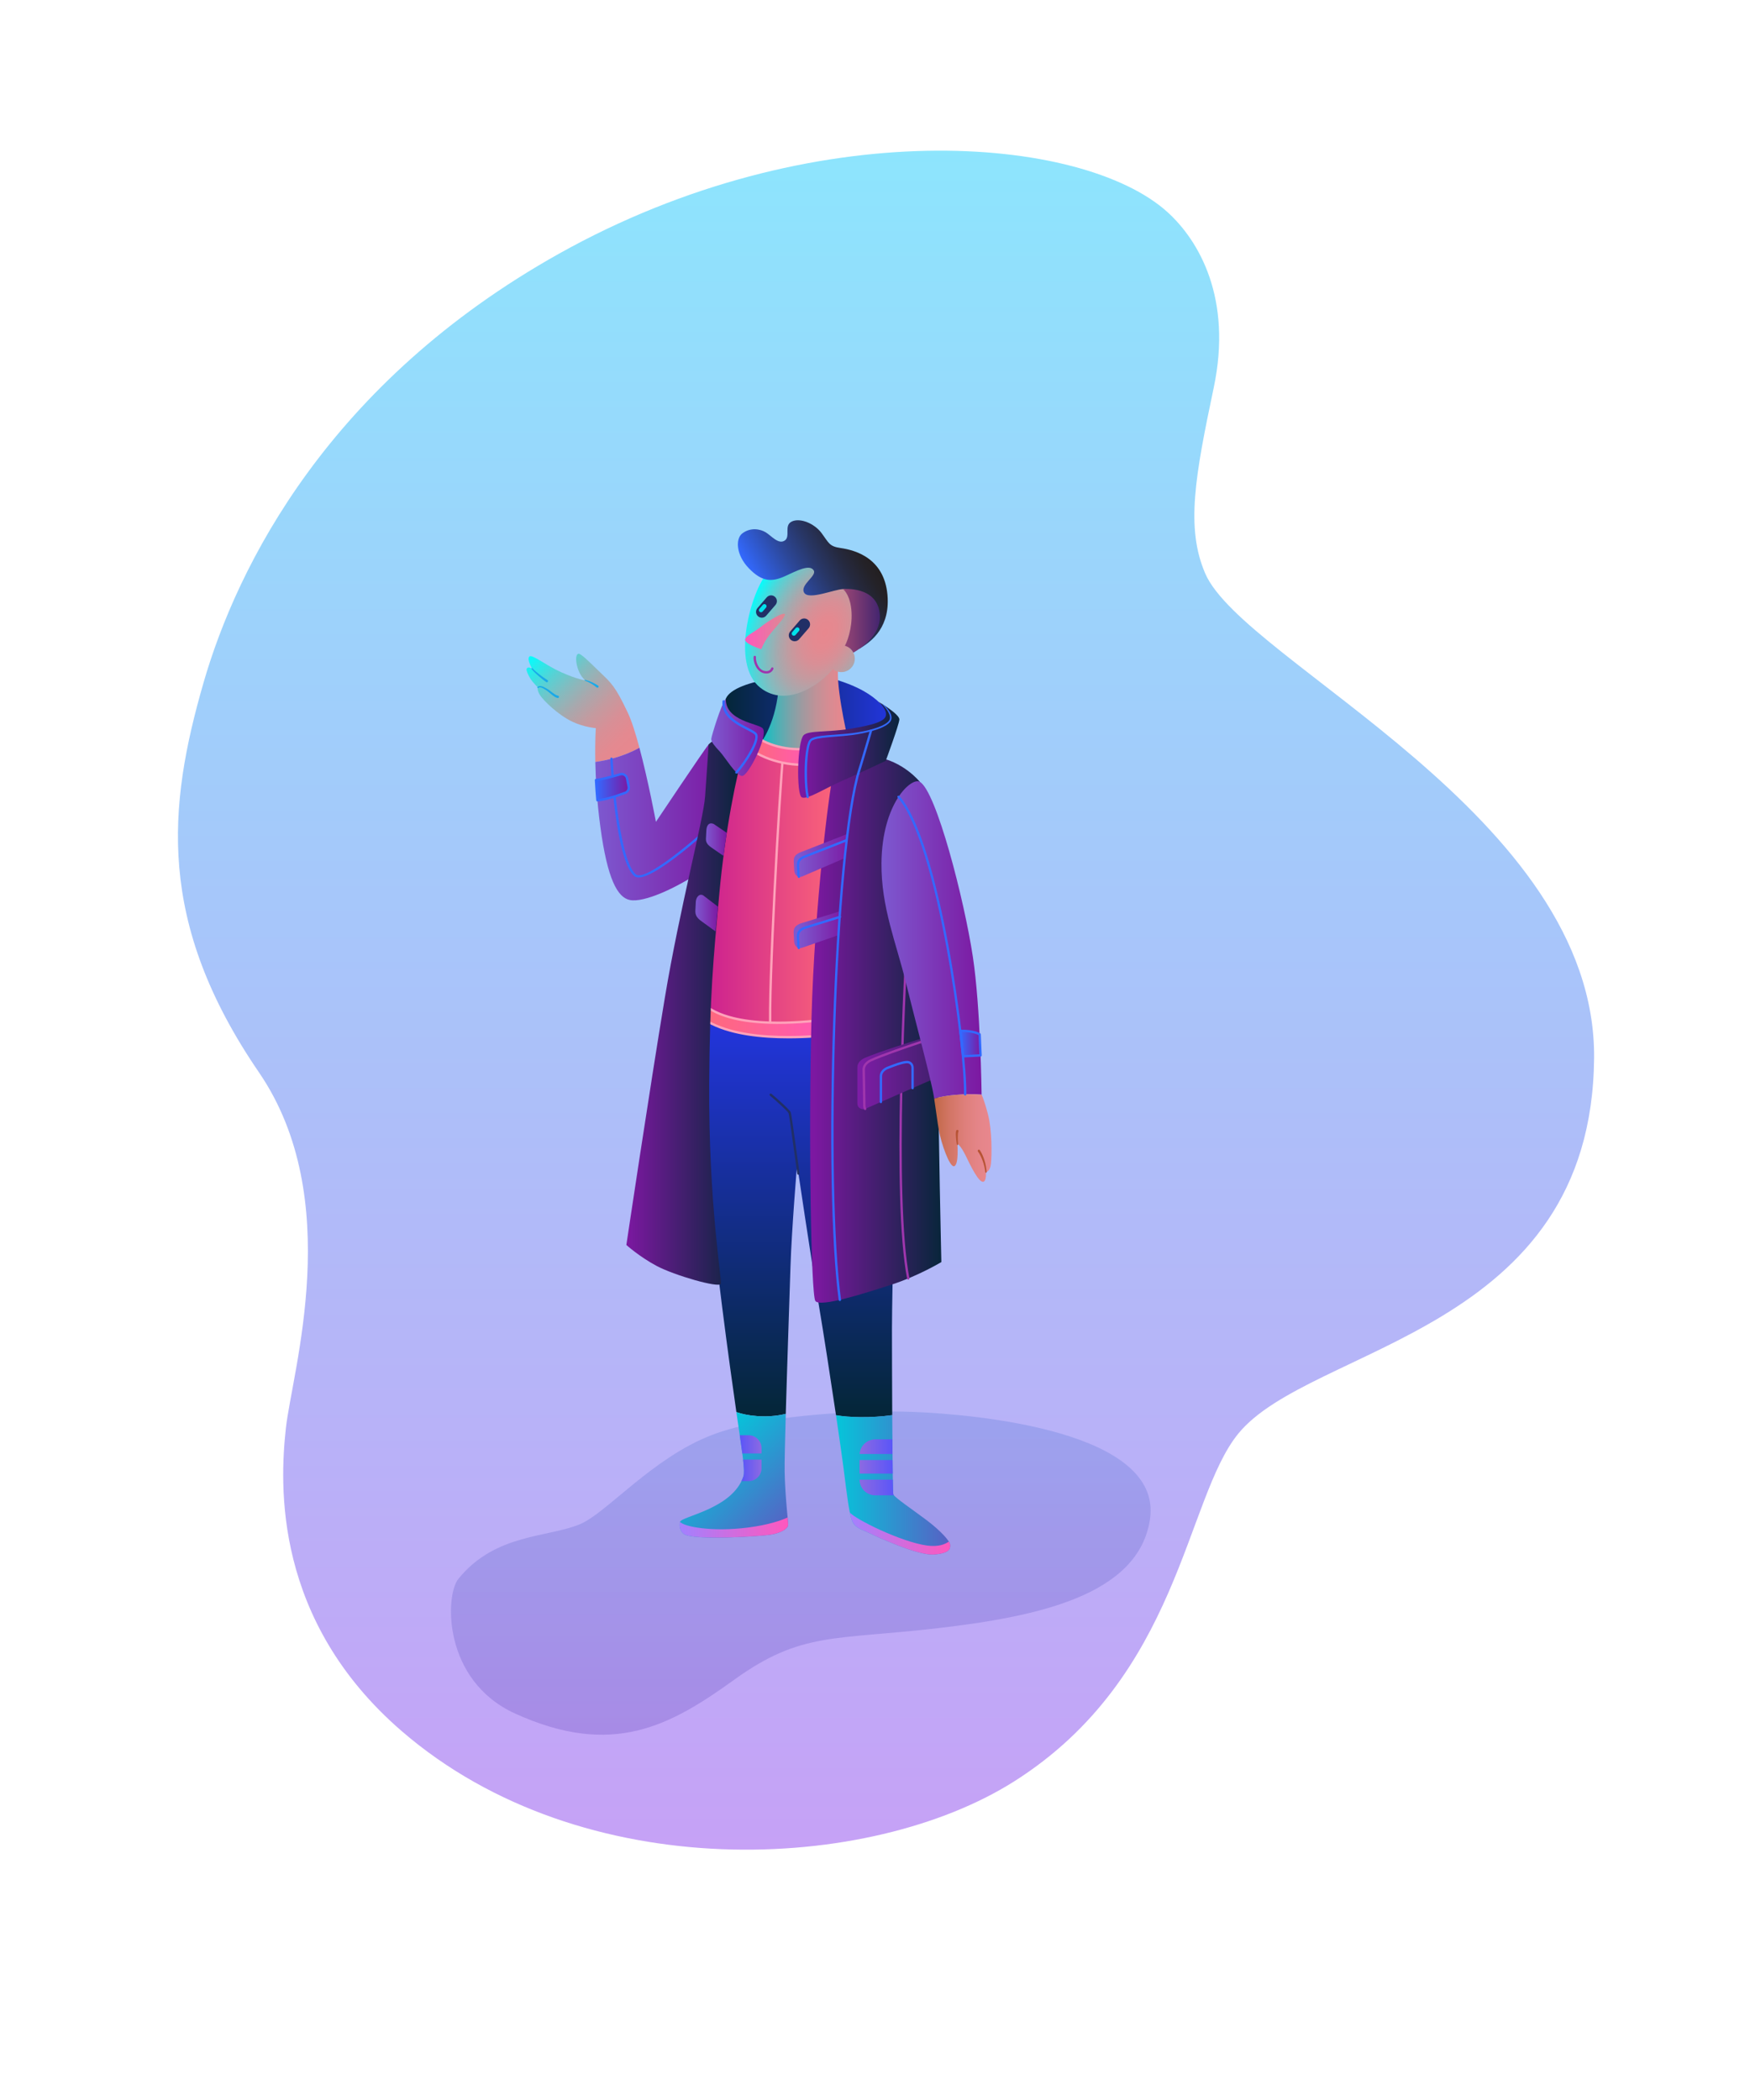 <svg width="750" height="900" xmlns="http://www.w3.org/2000/svg" xml:space="preserve" enable-background="new 0 0 750 900" version="1.1">
 <defs>
  <linearGradient y2="0" x2="0.5" y1="1" x1="0.5" id="SVGID_1_">
   <stop stop-color="#C7A0F6" offset="0"/>
   <stop stop-color="#8CE6FD" offset="1"/>
  </linearGradient>
  <linearGradient y2="0" x2="0.5" y1="1" x1="0.5" id="SVGID_4_">
   <stop stop-color="#6B49C0" offset="0"/>
   <stop stop-color="#5E7ED9" offset="1"/>
  </linearGradient>
  <linearGradient gradientTransform="matrix(1,0,0,1,-229.561,37.553)" y2="285.268" x2="501.237" y1="242.141" x1="458.11" gradientUnits="userSpaceOnUse" id="svg_359">
   <stop stop-color="#00FFFF" offset="0"/>
   <stop stop-color="#25ECED" offset="0.082"/>
   <stop stop-color="#58D1D4" offset="0.211"/>
   <stop stop-color="#84BBBF" offset="0.342"/>
   <stop stop-color="#A8A8AD" offset="0.473"/>
   <stop stop-color="#C49A9F" offset="0.604"/>
   <stop stop-color="#D88F96" offset="0.735"/>
   <stop stop-color="#E48990" offset="0.867"/>
   <stop stop-color="#E8878E" offset="1"/>
  </linearGradient>
  <linearGradient gradientTransform="matrix(1,0,0,1,-229.561,37.553)" y2="314.909" x2="540.307" y1="314.909" x1="484.693" gradientUnits="userSpaceOnUse" id="svg_358">
   <stop stop-color="#7D59D0" offset="0"/>
   <stop stop-color="#7C18A1" offset="1"/>
  </linearGradient>
  <linearGradient gradientTransform="matrix(1,0,0,1,-229.561,37.553)" y2="299.8" x2="499.04" y1="299.8" x1="484.985" gradientUnits="userSpaceOnUse" id="svg_357">
   <stop stop-color="#3369FF" offset="0"/>
   <stop stop-color="#7C18A1" offset="1"/>
  </linearGradient>
  <linearGradient gradientTransform="matrix(1,0,0,1,-229.561,37.553)" y2="269.569" x2="612.462" y1="269.569" x1="540.076" gradientUnits="userSpaceOnUse" id="svg_355">
   <stop stop-color="#042637" offset="0"/>
   <stop stop-color="#2335E0" offset="1"/>
  </linearGradient>
  <linearGradient gradientTransform="matrix(1,0,0,1,-229.561,37.553)" y2="267.307" x2="593.667" y1="267.307" x1="555" gradientUnits="userSpaceOnUse" id="svg_354">
   <stop stop-color="#00C4C8" offset="0"/>
   <stop stop-color="#07C2C6" offset="0.017"/>
   <stop stop-color="#42B3B8" offset="0.171"/>
   <stop stop-color="#75A5AB" offset="0.323"/>
   <stop stop-color="#9E9AA0" offset="0.472"/>
   <stop stop-color="#BE9298" offset="0.617"/>
   <stop stop-color="#D58C93" offset="0.756"/>
   <stop stop-color="#E3888F" offset="0.886"/>
   <stop stop-color="#E8878E" offset="1"/>
  </linearGradient>
  <radialGradient gradientUnits="userSpaceOnUse" gradientTransform="matrix(0.377,-0.926,0.592,0.241,-4.44,754.625)" r="53.768" cy="233.364" cx="582.812" id="svg_353">
   <stop stop-color="#E8878E" offset="0"/>
   <stop stop-color="#E48990" offset="0.133"/>
   <stop stop-color="#D88F96" offset="0.265"/>
   <stop stop-color="#C49A9F" offset="0.396"/>
   <stop stop-color="#A8A8AD" offset="0.527"/>
   <stop stop-color="#84BBBF" offset="0.658"/>
   <stop stop-color="#58D1D4" offset="0.789"/>
   <stop stop-color="#25ECED" offset="0.918"/>
   <stop stop-color="#00FFFF" offset="1"/>
  </radialGradient>
  <linearGradient gradientTransform="matrix(1,0,0,1,-229.561,37.553)" y2="198.882" x2="601.945" y1="223.231" x1="559.771" gradientUnits="userSpaceOnUse" id="svg_352">
   <stop stop-color="#3369FF" offset="0"/>
   <stop stop-color="#305DDB" offset="0.119"/>
   <stop stop-color="#2C4799" offset="0.356"/>
   <stop stop-color="#283665" offset="0.571"/>
   <stop stop-color="#25293F" offset="0.757"/>
   <stop stop-color="#242228" offset="0.906"/>
   <stop stop-color="#231F20" offset="1"/>
  </linearGradient>
  <linearGradient gradientTransform="matrix(1,0,0,1,-229.561,37.553)" y2="233.058" x2="566.018" y1="233.058" x1="548.917" gradientUnits="userSpaceOnUse" id="svg_351">
   <stop stop-color="#FF57BD" offset="0"/>
   <stop stop-color="#DD8A91" offset="1"/>
  </linearGradient>
  <linearGradient gradientTransform="matrix(1,0,0,1,-229.561,37.553)" y2="228.503" x2="606.677" y1="228.503" x1="590.834" gradientUnits="userSpaceOnUse" id="svg_350">
   <stop stop-color="#994574" offset="0"/>
   <stop stop-color="#43256F" offset="1"/>
  </linearGradient>
  <linearGradient gradientTransform="matrix(1,0,0,1,-229.561,37.553)" y2="397.266" x2="572.332" y1="569.793" x1="572.332" gradientUnits="userSpaceOnUse" id="svg_348">
   <stop stop-color="#042637" offset="0"/>
   <stop stop-color="#2335E0" offset="1"/>
  </linearGradient>
  <linearGradient gradientTransform="matrix(1,0,0,1,-229.561,37.553)" y2="341.424" x2="591.977" y1="341.424" x1="528.561" gradientUnits="userSpaceOnUse" id="svg_347">
   <stop stop-color="#C91C91" offset="0"/>
   <stop stop-color="#FE6A77" offset="1"/>
  </linearGradient>
  <linearGradient gradientTransform="matrix(1,0,0,1,-229.561,37.553)" y2="399.669" x2="591.746" y1="399.669" x1="527.195" gradientUnits="userSpaceOnUse" id="svg_346">
   <stop stop-color="#FE6A77" offset="0"/>
   <stop stop-color="#FF57BD" offset="1"/>
  </linearGradient>
  <linearGradient gradientTransform="matrix(1,0,0,1,-229.561,37.553)" y2="284.496" x2="580.44" y1="284.496" x1="550.316" gradientUnits="userSpaceOnUse" id="svg_345">
   <stop stop-color="#FE6A77" offset="0"/>
   <stop stop-color="#FF57BD" offset="1"/>
  </linearGradient>
  <linearGradient gradientTransform="matrix(1,0,0,1,-229.561,37.553)" y2="616.826" x2="567.147" y1="581.227" x1="531.549" gradientUnits="userSpaceOnUse" id="svg_343">
   <stop stop-color="#05C5DA" offset="0"/>
   <stop stop-color="#5860C4" offset="1"/>
  </linearGradient>
  <linearGradient gradientTransform="matrix(1,0,0,1,-229.561,37.553)" y2="598.81" x2="636.763" y1="598.81" x1="587.85" gradientUnits="userSpaceOnUse" id="svg_342">
   <stop stop-color="#05C5DA" offset="0"/>
   <stop stop-color="#5860C4" offset="1"/>
  </linearGradient>
  <linearGradient gradientTransform="matrix(1,0,0,1,-229.561,37.553)" y2="619.666" x2="636.763" y1="619.666" x1="593.768" gradientUnits="userSpaceOnUse" id="svg_341">
   <stop stop-color="#A281FF" offset="0"/>
   <stop stop-color="#FF57BD" offset="1"/>
  </linearGradient>
  <linearGradient gradientTransform="matrix(1,0,0,1,-229.561,37.553)" y2="617.121" x2="567.336" y1="617.121" x1="520.814" gradientUnits="userSpaceOnUse" id="svg_340">
   <stop stop-color="#A281FF" offset="0"/>
   <stop stop-color="#FF57BD" offset="1"/>
  </linearGradient>
  <linearGradient gradientTransform="matrix(1,0,0,1,-229.561,37.553)" y2="582.448" x2="612.062" y1="582.448" x1="597.962" gradientUnits="userSpaceOnUse" id="svg_339">
   <stop stop-color="#8C6AE2" offset="0"/>
   <stop stop-color="#5A55F8" offset="1"/>
  </linearGradient>
  <linearGradient gradientTransform="matrix(1,0,0,1,-229.561,37.553)" y2="591.084" x2="612.156" y1="591.084" x1="597.938" gradientUnits="userSpaceOnUse" id="svg_338">
   <stop stop-color="#8C6AE2" offset="0"/>
   <stop stop-color="#5A55F8" offset="1"/>
  </linearGradient>
  <linearGradient gradientTransform="matrix(1,0,0,1,-229.561,37.553)" y2="599.947" x2="612.684" y1="599.947" x1="597.938" gradientUnits="userSpaceOnUse" id="svg_337">
   <stop stop-color="#8C6AE2" offset="0"/>
   <stop stop-color="#5A55F8" offset="1"/>
  </linearGradient>
  <linearGradient gradientTransform="matrix(1,0,0,1,-229.561,37.553)" y2="581.465" x2="555.933" y1="581.465" x1="546.601" gradientUnits="userSpaceOnUse" id="svg_336">
   <stop stop-color="#5A55F8" offset="0"/>
   <stop stop-color="#8C6AE2" offset="1"/>
  </linearGradient>
  <linearGradient gradientTransform="matrix(1,0,0,1,-229.561,37.553)" y2="592.611" x2="555.933" y1="592.611" x1="547.318" gradientUnits="userSpaceOnUse" id="svg_335">
   <stop stop-color="#5A55F8" offset="0"/>
   <stop stop-color="#8C6AE2" offset="1"/>
  </linearGradient>
  <linearGradient gradientTransform="matrix(1,0,0,1,-229.561,37.553)" y2="395.844" x2="548.5" y1="395.844" x1="498" gradientUnits="userSpaceOnUse" id="svg_333">
   <stop stop-color="#7C18A1" offset="0"/>
   <stop stop-color="#042637" offset="1"/>
  </linearGradient>
  <linearGradient gradientTransform="matrix(1,0,0,1,-229.561,37.553)" y2="353.78" x2="537.308" y1="353.78" x1="527.569" gradientUnits="userSpaceOnUse" id="svg_332">
   <stop stop-color="#7D59D0" offset="0"/>
   <stop stop-color="#7C18A1" offset="1"/>
  </linearGradient>
  <linearGradient gradientTransform="matrix(1,0,0,1,-229.561,37.553)" y2="322.297" x2="541.043" y1="322.297" x1="532.101" gradientUnits="userSpaceOnUse" id="svg_331">
   <stop stop-color="#7D59D0" offset="0"/>
   <stop stop-color="#7C18A1" offset="1"/>
  </linearGradient>
  <linearGradient gradientTransform="matrix(1,0,0,1,-229.561,37.553)" y2="278.44" x2="556.901" y1="278.44" x1="534.369" gradientUnits="userSpaceOnUse" id="svg_330">
   <stop stop-color="#7D59D0" offset="0"/>
   <stop stop-color="#7C18A1" offset="1"/>
  </linearGradient>
  <linearGradient gradientTransform="matrix(1,0,0,1,-227.743,35.735)" y2="403.647" x2="633" y1="403.647" x1="576.759" gradientUnits="userSpaceOnUse" id="svg_328">
   <stop stop-color="#7C18A1" offset="0"/>
   <stop stop-color="#042637" offset="1"/>
  </linearGradient>
  <linearGradient gradientTransform="matrix(1,0,0,1,-227.743,35.735)" y2="329.048" x2="592.75" y1="329.048" x1="569.741" gradientUnits="userSpaceOnUse" id="svg_327">
   <stop stop-color="#7D59D0" offset="0"/>
   <stop stop-color="#7C18A1" offset="1"/>
  </linearGradient>
  <linearGradient gradientTransform="matrix(1,0,0,1,-227.743,35.735)" y2="360.89" x2="589.554" y1="360.89" x1="569.706" gradientUnits="userSpaceOnUse" id="svg_326">
   <stop stop-color="#7D59D0" offset="0"/>
   <stop stop-color="#7C18A1" offset="1"/>
  </linearGradient>
  <linearGradient gradientTransform="matrix(1,0,0,1,-227.743,35.735)" y2="421.69" x2="631.669" y1="421.69" x1="597" gradientUnits="userSpaceOnUse" id="svg_325">
   <stop stop-color="#7C1DA5" offset="0"/>
   <stop stop-color="#3C2068" offset="1"/>
  </linearGradient>
  <linearGradient gradientTransform="matrix(1,0,0,1,-227.743,35.735)" y2="283.753" x2="615.002" y1="283.753" x1="571.621" gradientUnits="userSpaceOnUse" id="svg_324">
   <stop stop-color="#7C18A1" offset="0"/>
   <stop stop-color="#042637" offset="1"/>
  </linearGradient>
  <linearGradient gradientTransform="matrix(1,0,0,1,-229.561,37.553)" y2="365.305" x2="650.249" y1="365.305" x1="607.331" gradientUnits="userSpaceOnUse" id="svg_322">
   <stop stop-color="#7D59D0" offset="0"/>
   <stop stop-color="#7C18A1" offset="1"/>
  </linearGradient>
  <linearGradient gradientTransform="matrix(1,0,0,1,-229.561,37.553)" y2="409.693" x2="649.804" y1="409.693" x1="641.136" gradientUnits="userSpaceOnUse" id="svg_321">
   <stop stop-color="#3369FF" offset="0"/>
   <stop stop-color="#7C18A1" offset="1"/>
  </linearGradient>
  <linearGradient gradientTransform="matrix(1,0,0,1,-229.561,37.553)" y2="450.172" x2="654.501" y1="450.172" x1="629.936" gradientUnits="userSpaceOnUse" id="svg_320">
   <stop stop-color="#C16846" offset="0"/>
   <stop stop-color="#D27565" offset="0.265"/>
   <stop stop-color="#DE7F7B" offset="0.531"/>
   <stop stop-color="#E58589" offset="0.781"/>
   <stop stop-color="#E8878E" offset="1"/>
  </linearGradient>
 </defs>
 <g>
  <title>Layer 1</title>
  <g id="background">
   <path id="svg_2" d="m500.182,90.757c13.856,12.458 28,37.333 20,75.333s-12.062,60.152 -3.667,79.667c16.417,38.167 167.548,103.669 166.667,207.667c-1,118 -121.5,123 -152.5,161c-22.835,27.992 -25,104 -96,149c-61.867,39.211 -184.902,45.516 -262.5,-21.5c-55,-47.5 -52.333,-105.5 -49.667,-129.833s25.61,-98.215 -11.535,-152.502c-44.132,-64.499 -39.007,-114.087 -23.78,-166.919c14.482,-50.246 53.853,-128.809 152.315,-183.913c109,-61 224.334,-50.666 260.667,-18z" fill="url(#SVGID_1_)"/>
   <path id="svg_16" d="m390.849,605.091c27.98,1.042 107.583,8.333 102,46c-4.88,32.926 -49.083,41.803 -90.667,46.667c-44.396,5.193 -58.75,1.416 -87.333,22c-27.468,19.781 -52.167,33.666 -94,14.666c-31.254,-14.195 -30.118,-50.706 -24.417,-57.75c15.917,-19.667 38.591,-17.584 52.417,-23.583c11.333,-4.917 30.736,-28.18 56,-38s69.425,-10.617 86,-10z" fill="url(#SVGID_4_)" opacity="0.3"/>
  </g>
  <g>
   <g id="svg_415">
    <g display="none" id="svg_414">
     <rect x="-229.561" y="37.553" height="750" width="900" fill="#FFFFFF" display="inline"/>
    </g>
    <g id="svg_356">
     <path d="m269.106,305.553c-5.5,-11.667 -7.166,-12.833 -12,-17.5s-8.352,-8.274 -9.334,-7.833c-1.302,0.583 -0.999,4 0.084,6.917s2.916,4.417 2.916,4.417s-3.249,-0.333 -10.166,-3.417s-12.583,-7.917 -13.75,-6.75s1.166,5.167 1.166,5.167s-1.863,-1.188 -2.333,0.167c-0.227,0.654 0.84,2.913 1.75,4.333c0.829,1.294 3.083,3.583 3.083,3.583s-0.499,1 0.834,3.167s7.583,8.5 14.083,11.563c4.871,2.295 9.917,2.688 9.917,2.688s-0.41,5.484 -0.224,14.506c4.549,-0.619 12.072,-2.242 18.904,-6.1c-1.602,-6 -3.309,-11.47 -4.93,-14.908z" fill="url(#svg_359)"/>
     <path d="m228.226,286.404c0.403,0.509 0.931,0.964 1.443,1.413c0.52,0.446 1.056,0.876 1.6,1.296c1.089,0.836 2.209,1.645 3.36,2.356c0.236,0.143 0.312,0.451 0.169,0.687c-0.144,0.236 -0.451,0.312 -0.688,0.168c-0.008,-0.005 -0.021,-0.013 -0.028,-0.019c-1.158,-0.814 -2.236,-1.696 -3.291,-2.611c-0.526,-0.458 -1.043,-0.927 -1.546,-1.413c-0.499,-0.493 -1.003,-0.976 -1.428,-1.579c-0.081,-0.115 -0.054,-0.272 0.061,-0.353c0.11,-0.077 0.262,-0.055 0.344,0.049l0.004,0.006z" fill="#1AA9E8"/>
     <path d="m230.374,294.428c0.136,-0.11 0.381,-0.28 0.615,-0.338c0.233,-0.069 0.48,-0.092 0.712,-0.068c0.469,0.04 0.884,0.201 1.273,0.376c0.773,0.373 1.476,0.769 2.191,1.245c0.692,0.48 1.331,1.004 1.982,1.475c0.64,0.461 1.335,0.923 1.962,1.026l0.023,0.003c0.273,0.045 0.458,0.302 0.413,0.575c-0.044,0.272 -0.302,0.458 -0.574,0.413c-0.012,-0.002 -0.024,-0.004 -0.036,-0.007c-0.997,-0.239 -1.658,-0.804 -2.321,-1.313c-0.653,-0.524 -1.26,-1.074 -1.893,-1.561c-0.626,-0.465 -1.338,-0.913 -2.024,-1.286c-0.692,-0.361 -1.446,-0.602 -2.027,-0.124c-0.108,0.089 -0.27,0.074 -0.359,-0.035s-0.074,-0.27 0.035,-0.36c0,0 0,0 0.001,0l0.027,-0.021z" fill="#1AA9E8"/>
     <path d="m250.827,291.378c1.942,0.458 3.801,1.354 5.483,2.432l0.01,0.006c0.233,0.149 0.301,0.459 0.151,0.692s-0.459,0.301 -0.692,0.151c-0.015,-0.009 -0.029,-0.02 -0.043,-0.031c-1.519,-1.218 -3.168,-2.246 -5.019,-2.902c-0.096,-0.034 -0.146,-0.139 -0.111,-0.234c0.031,-0.089 0.124,-0.138 0.214,-0.118l0.007,0.004z" fill="#1AA9E8"/>
     <path d="m309.859,323.779c-1.253,-4.226 -6.17,-4.726 -6.17,-4.726c-2.417,3 -22.583,33.167 -22.583,33.167s-3.234,-17.406 -7.069,-31.761c-6.832,3.857 -14.355,5.481 -18.904,6.1c0.151,7.262 0.688,16.814 2.141,27.661c3.041,22.708 7.414,30.442 12.666,31.5c6,1.208 19.834,-5 31.334,-12.833s9.838,-44.883 8.585,-49.108z" fill="url(#svg_358)"/>
     <g>
      <path d="m273.684,376.059c-0.789,0 -1.438,-0.201 -1.915,-0.637c-8.067,-7.357 -10.131,-48.468 -10.215,-50.214c-0.014,-0.276 0.199,-0.51 0.475,-0.523c0.306,-0.017 0.51,0.2 0.523,0.476c0.021,0.423 2.126,42.442 9.891,49.523c3.897,3.563 25.651,-14.689 39.316,-27.824c0.197,-0.191 0.516,-0.187 0.707,0.014c0.191,0.199 0.186,0.516 -0.014,0.707c-3.258,3.131 -29.907,28.478 -38.768,28.478z" fill="#3369FF"/>
     </g>
     <g>
      <path d="m269.434,337.127l-0.682,-3.477c-0.251,-1.279 -1.492,-2.114 -2.772,-1.863c0,0 -5.922,1.839 -10.556,2.521c0.143,2.707 0.337,5.592 0.605,8.655c4.343,-0.234 11.54,-3.063 11.54,-3.063c1.281,-0.25 2.116,-1.492 1.865,-2.773z" fill="url(#svg_357)"/>
      <path d="m256.03,343.463c-0.258,0 -0.476,-0.197 -0.498,-0.457c-0.249,-2.842 -0.453,-5.76 -0.606,-8.672c-0.014,-0.258 0.171,-0.483 0.426,-0.521c4.542,-0.668 10.422,-2.485 10.48,-2.503c0.238,-0.049 0.423,-0.067 0.605,-0.067c1.363,0 2.543,0.972 2.806,2.312l0.682,3.477c0.147,0.751 -0.007,1.514 -0.434,2.148s-1.074,1.065 -1.825,1.212c-0.21,0.091 -7.235,2.835 -11.608,3.071c-0.011,0 -0.019,0 -0.028,0zm-0.082,-8.73c0.141,2.583 0.321,5.167 0.537,7.695c4.249,-0.394 10.834,-2.966 10.902,-2.993c0.575,-0.121 0.996,-0.401 1.274,-0.814c0.277,-0.413 0.378,-0.91 0.282,-1.398l-0.682,-3.477c-0.195,-0.989 -1.165,-1.674 -2.187,-1.469c-0.005,0.006 -5.58,1.73 -10.126,2.456z" fill="#3369FF"/>
     </g>
    </g>
    <g id="svg_349">
     <path d="m377.132,301.36c-3.443,-3.432 -9.193,-7.307 -20.068,-10.432s-42.375,-0.125 -46,8.5s11.418,21.193 24.146,24.159s43.896,-1.034 47.604,-13.534c0.911,-3.072 -5.682,-8.693 -5.682,-8.693z" fill="url(#svg_355)"/>
     <path d="m359.439,285.386c-1.625,5.417 2.834,27.667 4.667,34c-5.292,4.042 -12.732,5.775 -22.167,5.167c-11.625,-0.75 -16.5,-5.333 -16.5,-5.333s6.625,-7.792 8.166,-23.333c1.365,-13.77 25.834,-10.501 25.834,-10.501z" fill="url(#svg_354)"/>
     <path d="m363.995,277.673c5.104,-6.932 10.798,-18.471 1.778,-31.037c-5.084,-7.083 -15.339,-10.156 -20.959,-9.583c-13.735,1.4 -16.124,8.75 -16.124,8.75c-6.334,6.917 -16,38.75 -2.751,49c11.399,8.819 25.791,-1.69 31.019,-8.051c0.991,0.812 2.258,1.299 3.639,1.299c3.175,0 5.748,-2.574 5.748,-5.749c-0.001,-1.902 -0.927,-3.582 -2.35,-4.629z" fill="url(#svg_353)"/>
     <path d="m361.273,252.47c-3.702,0.081 -14.73,4.869 -16.646,1.521c-1.896,-3.313 5.508,-7.127 4.125,-9.5c-1.688,-2.896 -7.45,0.208 -12.188,2.375c-5.875,2.688 -10.029,2.546 -15.75,-3.438c-5.438,-5.688 -5.667,-12.625 -2.625,-14.875c3.56,-2.632 7.583,-1.833 9.938,-0.438c2.381,1.412 5.527,5.445 8.25,3.5c2.479,-1.771 -0.531,-6.475 3,-8.125c3.521,-1.646 9.604,0.792 12.729,4.979s3.202,5.689 8.146,6.396c6.563,0.938 19.475,4.585 20.188,21.604c0.583,13.917 -8.552,19.319 -11.875,21.41s0.507,-12.406 -0.375,-18.16c-0.438,-2.853 -3.083,-7.333 -6.917,-7.249z" fill="url(#svg_352)"/>
     <path d="m336.273,263.053c-0.98,-0.49 -6.501,2.667 -10.167,5.583c-3.29,2.618 -7.174,4.05 -6.712,5.817s6.879,3.767 6.879,3.767s1.267,-3.508 4.417,-7.25c3.332,-3.959 6.583,-7.417 5.583,-7.917z" fill="url(#svg_351)"/>
     <g>
      <path d="m328.461,288.653c-0.308,0 -0.642,-0.034 -1.002,-0.111c-3.365,-0.718 -4.722,-5.033 -4.475,-7.049c0.033,-0.274 0.284,-0.474 0.557,-0.436c0.274,0.033 0.47,0.283 0.436,0.557c-0.184,1.505 0.85,5.344 3.691,5.951c2.27,0.481 2.814,-1.136 2.836,-1.205c0.084,-0.263 0.36,-0.413 0.629,-0.324c0.263,0.084 0.408,0.365 0.324,0.628c-0.242,0.757 -1.157,1.989 -2.996,1.989z" fill="#9F36AD"/>
     </g>
     <path d="m342.496,273.95c-0.914,1.06 -2.515,1.177 -3.573,0.262l0,0c-1.061,-0.916 -1.178,-2.516 -0.263,-3.575l4.063,-4.704c0.914,-1.06 2.515,-1.177 3.573,-0.262l0,0c1.061,0.916 1.178,2.516 0.263,3.575l-4.063,4.704z" fill="#212F66"/>
     <path d="m340.931,272.139c-0.336,0.39 -0.925,0.433 -1.314,0.097l0,0c-0.389,-0.336 -0.432,-0.924 -0.096,-1.314l1.493,-1.729c0.337,-0.389 0.924,-0.433 1.313,-0.096l0,0c0.39,0.336 0.433,0.925 0.096,1.314l-1.492,1.728z" fill="#00E2EC"/>
     <path d="m328.373,263.866c-0.895,1.038 -2.462,1.152 -3.498,0.257l0,0c-1.038,-0.896 -1.153,-2.463 -0.257,-3.5l3.978,-4.605c0.895,-1.038 2.462,-1.153 3.498,-0.257l0,0c1.038,0.896 1.153,2.463 0.257,3.5l-3.978,4.605z" fill="#212F66"/>
     <path d="m326.841,262.094c-0.329,0.381 -0.905,0.423 -1.287,0.095l0,0c-0.381,-0.33 -0.423,-0.905 -0.094,-1.287l1.462,-1.693c0.33,-0.381 0.904,-0.423 1.286,-0.094l0,0c0.382,0.33 0.424,0.906 0.094,1.287l-1.461,1.692z" fill="#00E2EC"/>
     <path d="m377.106,263.97c-0.542,-13.104 -15.833,-11.5 -15.833,-11.5s2.541,1.771 3.417,7.5c1.045,6.835 -0.929,13.61 -2.58,16.792c1.577,0.43 2.882,1.512 3.609,2.942c3.281,-1.87 11.728,-7.499 11.387,-15.734z" fill="url(#svg_350)"/>
    </g>
    <g id="svg_344">
     <path d="m382.384,606.476c-0.077,-14.402 -0.112,-29.57 -0.112,-37.09c0,-16.5 1.667,-70.334 0.167,-85.5s-5,-44.666 -5,-44.666s-28.473,3.464 -46.016,2.114c-18.817,-1.447 -28.076,-6.516 -28.076,-6.516c-0.236,4.256 -1.949,46.625 0.203,71.507c2.832,32.734 9.061,78.213 12.039,98.853c4.039,1.469 12.684,2.865 21.172,0.748c0.633,-22.287 1.682,-52.35 2.011,-62.873c0.5,-16 2.834,-44 2.834,-44s5.999,40.499 9.333,60.333c2.037,12.117 5.005,31.319 7.35,47.13c5.338,0.948 14.917,1.269 24.095,-0.04z" fill="url(#svg_348)"/>
     <path d="m299.396,431.694c3.613,3.647 16.318,13.994 62.318,7.744c-1.583,-16 -6.441,-49.552 -5.108,-62.385s5.81,-54.438 5.81,-54.438s-15.143,3.604 -26.81,1.104s-16.834,-7.166 -16.834,-7.166s-9.583,21.5 -15.583,63s-3.793,52.141 -3.793,52.141z" fill="url(#svg_347)"/>
     <g>
      <path d="m330.19,441.787c-0.263,0 -0.482,-0.203 -0.499,-0.469c-1.007,-15.894 3.969,-103.505 5.418,-117.65c0.028,-0.275 0.272,-0.475 0.548,-0.447c0.274,0.028 0.475,0.274 0.446,0.548c-1.447,14.13 -6.419,101.625 -5.414,117.486c0.018,0.275 -0.191,0.513 -0.468,0.53c-0.011,0.002 -0.021,0.002 -0.031,0.002z" fill="#FFA2BA"/>
     </g>
     <g>
      <path d="m342.187,503.465c-0.243,0 -0.456,-0.178 -0.493,-0.426c-0.456,-3.045 -1.079,-7.59 -1.681,-11.985c-0.857,-6.262 -1.829,-13.36 -2.043,-13.951c-0.307,-0.797 -5.667,-5.664 -7.972,-7.537c-0.214,-0.174 -0.247,-0.488 -0.072,-0.703c0.174,-0.215 0.488,-0.248 0.703,-0.072c1.129,0.917 7.795,6.674 8.277,7.962c0.235,0.628 0.95,5.792 2.098,14.167c0.601,4.392 1.223,8.933 1.678,11.972c0.041,0.273 -0.147,0.527 -0.42,0.568c-0.025,0.003 -0.05,0.005 -0.075,0.005z" fill="#212F66"/>
     </g>
     <path d="m301.158,429.939c3.373,3.291 8.185,5.193 13.113,6.415c4.967,1.21 10.177,1.735 15.404,1.914c10.48,0.321 21.074,-0.72 31.568,-2.298l0.941,6.936c-10.819,1.279 -21.77,2.023 -32.804,1.341c-5.51,-0.363 -11.05,-1.084 -16.503,-2.593c-2.723,-0.761 -5.423,-1.725 -8.024,-3.03c-2.586,-1.297 -5.127,-2.988 -7.22,-5.175l3.525,-3.51z" fill="url(#svg_346)"/>
     <path d="m325.136,316.325c0.019,0.027 0.431,0.352 0.82,0.589c0.406,0.255 0.857,0.507 1.324,0.745c0.935,0.478 1.936,0.903 2.956,1.28c2.047,0.751 4.19,1.3 6.357,1.655c4.339,0.711 8.786,0.62 13.07,-0.238l1.215,6.894c-5.133,0.804 -10.4,0.684 -15.461,-0.368c-2.531,-0.526 -5.013,-1.273 -7.415,-2.272c-1.202,-0.503 -2.384,-1.063 -3.552,-1.723c-0.584,-0.331 -1.164,-0.686 -1.754,-1.092c-0.595,-0.435 -1.172,-0.805 -1.942,-1.68l4.382,-3.79z" fill="url(#svg_345)"/>
     <g>
      <path d="m337.984,445.005c-2.943,0 -5.848,-0.088 -8.634,-0.26c-6.425,-0.424 -11.7,-1.253 -16.605,-2.61c-3.048,-0.852 -5.702,-1.854 -8.115,-3.064c-2.943,-1.477 -5.419,-3.252 -7.356,-5.276c-0.188,-0.196 -0.185,-0.508 0.009,-0.7l3.523,-3.51c0.193,-0.192 0.505,-0.195 0.702,-0.003c2.86,2.79 7.074,4.848 12.884,6.287c4.423,1.077 9.429,1.699 15.301,1.899c1.276,0.039 2.558,0.059 3.839,0.059c8.192,0 16.975,-0.747 27.639,-2.351c0.132,-0.021 0.268,0.015 0.374,0.094c0.107,0.081 0.178,0.2 0.195,0.333l0.941,6.936c0.019,0.133 -0.018,0.268 -0.1,0.374c-0.082,0.105 -0.204,0.174 -0.337,0.189c-9.249,1.093 -16.958,1.603 -24.26,1.603zm-39.646,-11.553c1.806,1.798 4.07,3.385 6.74,4.724c2.354,1.183 4.95,2.162 7.935,2.996c4.836,1.338 10.048,2.156 16.401,2.575c2.763,0.171 5.646,0.258 8.569,0.258c7.128,0 14.652,-0.489 23.638,-1.537l-0.806,-5.929c-10.488,1.56 -19.171,2.287 -27.285,2.287c-1.292,0 -2.582,-0.02 -3.871,-0.059c-5.943,-0.203 -11.016,-0.834 -15.507,-1.929c-5.754,-1.426 -10.009,-3.457 -12.986,-6.203l-2.828,2.817z" fill="#FFA2BA"/>
     </g>
     <g>
      <path d="m344.145,328.274c-2.977,0 -5.947,-0.304 -8.828,-0.902c-2.622,-0.545 -5.147,-1.319 -7.506,-2.301c-1.321,-0.553 -2.5,-1.125 -3.605,-1.749c-0.647,-0.367 -1.233,-0.732 -1.791,-1.116l-0.229,-0.166c-0.537,-0.387 -1.093,-0.787 -1.805,-1.596c-0.089,-0.1 -0.133,-0.231 -0.124,-0.365c0.009,-0.133 0.071,-0.257 0.172,-0.344l4.381,-3.789c0.108,-0.093 0.252,-0.134 0.391,-0.118c0.141,0.018 0.268,0.095 0.348,0.212c0,0 0.001,-0.001 0.001,-0.001c0.021,0 0.354,0.255 0.668,0.447c0.39,0.245 0.822,0.488 1.291,0.727c0.867,0.443 1.844,0.865 2.902,1.256c1.974,0.725 4.081,1.273 6.266,1.631c4.231,0.694 8.654,0.614 12.892,-0.234c0.13,-0.026 0.268,0.001 0.38,0.078c0.111,0.076 0.187,0.193 0.21,0.326l1.215,6.894c0.023,0.132 -0.008,0.269 -0.085,0.377c-0.078,0.109 -0.197,0.183 -0.33,0.204c-2.248,0.35 -4.539,0.529 -6.814,0.529zm-22.671,-8.12c0.478,0.486 0.877,0.774 1.295,1.075l0.224,0.162c0.522,0.359 1.084,0.709 1.705,1.061c1.07,0.604 2.215,1.159 3.499,1.696c2.299,0.957 4.764,1.712 7.323,2.244c4.802,0.998 9.869,1.147 14.778,0.44l-1.038,-5.888c-4.197,0.78 -8.563,0.83 -12.747,0.144c-2.246,-0.368 -4.416,-0.933 -6.448,-1.68c-1.097,-0.404 -2.11,-0.843 -3.012,-1.304c-0.494,-0.252 -0.953,-0.51 -1.362,-0.767c-0.085,-0.051 -0.32,-0.205 -0.54,-0.364l-3.677,3.181z" fill="#FFA2BA"/>
     </g>
    </g>
    <g id="svg_334">
     <path d="m315.589,605.178c0.218,1.509 0.419,2.896 0.6,4.125c2.16,14.715 3.149,21.197 2.417,23.417c-4.604,13.958 -26.442,17.084 -27.167,19.5c-0.625,2.083 0.434,4.359 1.625,5.208c4.125,2.938 33.373,0.943 37.209,0.292c4.666,-0.792 7.416,-2.667 7.5,-4.167c0.065,-1.165 -1.333,-12.667 -1.5,-23c-0.057,-3.537 0.159,-13.029 0.488,-24.627c-8.488,2.117 -17.133,0.721 -21.172,-0.748z" fill="url(#svg_343)"/>
     <path d="m364.939,651.053c1.166,3.667 3.417,4.001 7.417,5.917s21.251,9.832 28.001,9.249s6.916,-2.499 6.833,-4.166s-4.166,-6.083 -10,-10.5s-13.918,-9.833 -14.334,-11.083c-0.227,-0.681 -0.379,-16.791 -0.472,-33.994c-9.179,1.31 -18.758,0.988 -24.096,0.04c1.493,10.068 2.733,18.766 3.317,23.37c1.501,11.834 2.168,17.5 3.334,21.167z" fill="url(#svg_342)"/>
     <path d="m372.356,656.97c4,1.916 21.251,9.832 28.001,9.249s6.916,-2.499 6.833,-4.166c-0.017,-0.344 -0.213,-0.81 -0.55,-1.362c-1.461,1.054 -4.351,2.365 -9.284,1.696c-11.227,-1.521 -31.094,-11.454 -33.149,-14.199c0.229,1.088 0.468,2.032 0.732,2.865c1.166,3.667 3.417,4.001 7.417,5.917z" fill="url(#svg_341)"/>
     <path d="m293.064,657.428c4.125,2.938 33.373,0.943 37.209,0.292c4.666,-0.792 7.416,-2.667 7.5,-4.167c0.019,-0.328 -0.08,-1.479 -0.233,-3.193c-2.652,1.209 -8.061,3.17 -17.101,4.318c-15.25,1.938 -27.313,-0.375 -29,-2.458c-0.625,2.083 0.434,4.359 1.625,5.208z" fill="url(#svg_340)"/>
     <g>
      <path d="m382.501,623.137c-0.018,-1.994 -0.035,-4.095 -0.051,-6.271l-7.319,0c-3.567,0 -6.481,2.768 -6.729,6.271l14.099,0z" fill="url(#svg_339)"/>
      <path d="m382.595,631.553c-0.024,-1.756 -0.048,-3.717 -0.069,-5.833l-14.149,0l0,5.833l14.218,0z" fill="url(#svg_338)"/>
      <path d="m382.635,634.136l-14.258,0c0.014,3.719 3.03,6.729 6.753,6.729l7.992,0c-0.131,-0.154 -0.232,-0.294 -0.267,-0.396c-0.082,-0.25 -0.156,-2.603 -0.22,-6.333z" fill="url(#svg_337)"/>
     </g>
     <g>
      <path d="m326.372,622.928l0,-2.285c0,-3.057 -2.478,-5.534 -5.533,-5.534l-3.799,0c0.445,3.052 0.813,5.63 1.099,7.819l8.233,0z" fill="url(#svg_336)"/>
      <path d="m318.463,625.553c0.439,3.815 0.513,6.045 0.143,7.167c-0.236,0.715 -0.527,1.396 -0.849,2.055l3.081,0c3.056,0 5.533,-2.478 5.533,-5.534l0,-3.688l-7.908,0z" fill="url(#svg_335)"/>
     </g>
    </g>
    <g id="svg_329">
     <path d="m318.939,321.386c-3.181,9.826 -8.239,35.018 -10.667,61.667c-2.597,28.506 -4.083,43.583 -4.333,81.333c-0.338,51.021 5.55,84.654 5,85.833c-0.875,1.875 -20,-3.666 -27.5,-7.666s-13,-9 -13,-9s10,-67 16.5,-106s16.5,-76 17.25,-86.25s1.5,-22.25 1.5,-22.25s3,-3.5 8.5,-2.75s6.75,5.083 6.75,5.083z" fill="url(#svg_333)"/>
     <path d="m298.2,386.563l-0.182,3.457c-0.067,1.656 0.13,3.076 2.713,4.867l5.919,4.303c0.363,-3.38 0.732,-6.879 1.097,-10.596l-6.428,-4.907c-1.921,-0.884 -3.052,1.22 -3.119,2.876z" fill="url(#svg_332)"/>
     <path d="m305.844,353.102c-2.405,-0.924 -3.052,1.221 -3.119,2.876l-0.182,3.457c-0.067,1.656 0.67,2.699 2.875,4.159l4.66,3.226c0.441,-3.382 0.912,-6.688 1.403,-9.884l-5.637,-3.834z" fill="url(#svg_331)"/>
     <path d="m311.064,299.428c-0.25,9.75 14.25,10.625 15.875,12.792c2.359,3.146 -6.333,20.666 -9,20.333s-7.305,-8.171 -9.375,-10.375c-1.938,-2.063 -3.875,-4.25 -3.75,-5.5s4.093,-14.459 6.25,-17.25z" fill="url(#svg_330)"/>
     <g>
      <path d="m315.591,331.552c-0.121,0 -0.242,-0.043 -0.339,-0.132c-0.203,-0.187 -0.216,-0.503 -0.029,-0.707c4.43,-4.817 9.46,-13.631 8.344,-15.71c-0.297,-0.552 -1.822,-1.335 -3.438,-2.165c-4.412,-2.266 -11.079,-5.689 -10.508,-12.309c0.024,-0.275 0.278,-0.478 0.541,-0.455c0.275,0.023 0.479,0.266 0.455,0.541c-0.513,5.95 5.795,9.189 9.969,11.333c1.984,1.019 3.418,1.755 3.861,2.581c1.604,2.989 -4.584,12.614 -8.488,16.86c-0.098,0.108 -0.233,0.163 -0.368,0.163z" fill="#3369FF"/>
     </g>
    </g>
    <g id="svg_323">
     <path d="m356.814,333.178c-1.25,4.875 -7.722,53.636 -9.042,103.709c-1.318,49.999 -0.199,118.023 1.667,120.666c2.001,2.834 20.584,-3.083 32.667,-7c11.459,-3.715 21.333,-9.667 21.333,-9.667s-1.333,-57.999 -1.333,-80.666s-7.917,-125.167 -7.917,-125.167s-7.11,-8.973 -19.25,-10.75s-18.125,8.875 -18.125,8.875z" fill="url(#svg_328)"/>
     <path d="m363.189,357.389l-20.124,7.875c-2.709,1.081 -2.942,2.503 -2.875,4.159l0.182,3.457c0.067,1.655 1.068,3.257 3.119,2.876l18.505,-7.96c0.38,-3.628 0.777,-7.103 1.193,-10.407z" fill="url(#svg_327)"/>
     <path d="m359.993,390.549l-16.963,5.238c-2.709,1.081 -2.942,2.503 -2.875,4.159l0.182,3.457c0.067,1.655 1.068,3.257 3.119,2.876l15.834,-5.492c0.221,-3.472 0.456,-6.889 0.703,-10.238z" fill="url(#svg_326)"/>
     <g>
      <path d="m342.382,376.262c-0.214,0 -0.411,-0.138 -0.478,-0.352c-0.115,-0.372 -0.182,-0.768 -0.199,-1.177l-0.181,-3.451c-0.069,-1.685 0.121,-3.426 3.188,-4.65l17.827,-6.976c0.259,-0.101 0.548,0.026 0.648,0.284s-0.026,0.547 -0.283,0.648l-17.824,6.975c-2.468,0.984 -2.618,2.194 -2.558,3.673l0.181,3.451c0.014,0.329 0.065,0.639 0.155,0.928c0.082,0.264 -0.065,0.544 -0.329,0.625c-0.048,0.015 -0.098,0.022 -0.147,0.022z" fill="#3369FF"/>
     </g>
     <g>
      <path d="m342.347,406.785c-0.214,0 -0.411,-0.138 -0.478,-0.352c-0.115,-0.372 -0.182,-0.768 -0.199,-1.177l-0.181,-3.451c-0.069,-1.685 0.121,-3.426 3.188,-4.65l15.164,-4.684c0.264,-0.081 0.543,0.066 0.625,0.33s-0.066,0.544 -0.33,0.625l-15.126,4.67c-2.433,0.972 -2.583,2.182 -2.522,3.661l0.181,3.451c0.014,0.329 0.065,0.639 0.155,0.928c0.082,0.264 -0.065,0.544 -0.329,0.625c-0.049,0.017 -0.099,0.024 -0.148,0.024z" fill="#3369FF"/>
     </g>
     <g>
      <path d="m359.944,557.579c-0.246,0 -0.46,-0.182 -0.494,-0.432c-6.613,-48.217 -2.636,-192.607 8.513,-227.995c0.082,-0.263 0.363,-0.41 0.627,-0.327c0.264,0.083 0.409,0.364 0.326,0.627c-11.121,35.301 -15.078,179.418 -8.476,227.558c0.038,0.274 -0.153,0.526 -0.427,0.563c-0.023,0.004 -0.046,0.006 -0.069,0.006z" fill="#3369FF"/>
     </g>
     <g>
      <path d="m389.249,548.4c-0.234,0 -0.443,-0.166 -0.49,-0.405c-6.654,-34.494 -1.473,-129.139 0.23,-160.239l0.284,-5.229c0.015,-0.275 0.259,-0.49 0.525,-0.473c0.276,0.015 0.487,0.25 0.473,0.526l-0.284,5.229c-1.701,31.071 -6.878,125.623 -0.246,159.996c0.052,0.271 -0.125,0.533 -0.396,0.586c-0.033,0.006 -0.064,0.009 -0.096,0.009z" fill="#9F36AD"/>
     </g>
     <path d="m401.518,443.058c-9.731,2.959 -24.739,7.661 -30.87,10.328c-1.917,0.834 -3.209,2.302 -3.209,3.959l0,15.541c0,1.657 1.219,2.542 2.876,2.542l31.793,-13.899c-0.001,-0.447 -0.002,-0.886 -0.002,-1.309c0,-3.78 -0.221,-9.788 -0.588,-17.162z" fill="url(#svg_325)"/>
     <g>
      <path d="m370.777,475.735c-0.17,0 -0.337,-0.088 -0.431,-0.245c-0.262,-0.442 -0.399,-0.959 -0.409,-1.536l-0.279,-15.538c-0.032,-1.81 1.25,-3.484 3.43,-4.479c4.904,-2.239 15.61,-5.917 23.729,-8.607c0.261,-0.088 0.546,0.056 0.632,0.317c0.087,0.262 -0.056,0.545 -0.317,0.632c-11.607,3.848 -19.777,6.811 -23.627,8.568c-1.807,0.824 -2.87,2.152 -2.846,3.552l0.279,15.538c0.007,0.402 0.098,0.753 0.271,1.044c0.141,0.237 0.062,0.544 -0.176,0.686c-0.081,0.045 -0.169,0.068 -0.256,0.068z" fill="#9F36AD"/>
     </g>
     <g>
      <path d="m377.523,472.777c-0.276,0 -0.5,-0.224 -0.5,-0.5l0,-11.057c0,-1.953 1.627,-3.442 3.24,-4.052l0.881,-0.339c2.016,-0.782 5.062,-1.964 7.21,-2.148c0.927,-0.078 1.729,0.163 2.319,0.705c0.602,0.552 0.933,1.39 0.933,2.36l0,8.592c0,0.276 -0.224,0.5 -0.5,0.5s-0.5,-0.224 -0.5,-0.5l0,-8.592c0,-0.696 -0.211,-1.258 -0.608,-1.623c-0.379,-0.349 -0.922,-0.499 -1.558,-0.446c-2.006,0.173 -4.972,1.323 -6.934,2.084l-0.89,0.343c-1.291,0.487 -2.594,1.641 -2.594,3.116l0,11.057c0.001,0.276 -0.223,0.5 -0.499,0.5z" fill="#3369FF"/>
     </g>
     <g>
      <path d="m344.439,315.053c2.062,-2.062 10.523,-1.186 19.667,-2.667c10.291,-1.667 14.833,-3.208 15.5,-5.5c0.837,-2.874 -3.167,-6.167 -3.167,-6.167s9.167,5.334 9,7.667s-5.833,17.667 -5.833,17.667s-10.833,5.167 -18.5,8.5s-15.166,8.333 -17.5,7.167s-2,-23.834 0.833,-26.667z" fill="url(#svg_324)"/>
      <path d="m345.669,341.692c-0.616,-2.872 -0.739,-5.75 -0.82,-8.625c-0.052,-2.875 0.009,-5.752 0.28,-8.623c0.142,-1.436 0.323,-2.87 0.638,-4.299c0.163,-0.714 0.349,-1.428 0.655,-2.136c0.16,-0.353 0.336,-0.709 0.651,-1.046c0.31,-0.318 0.693,-0.53 1.042,-0.683c1.436,-0.59 2.875,-0.757 4.308,-0.948c1.433,-0.17 2.862,-0.282 4.289,-0.39c2.854,-0.212 5.701,-0.394 8.523,-0.74c2.813,-0.351 5.619,-0.893 8.353,-1.638c1.363,-0.382 2.712,-0.822 4.001,-1.384c1.264,-0.567 2.568,-1.238 3.383,-2.264c0.821,-1.018 0.428,-2.506 -0.23,-3.689c-0.666,-1.215 -1.576,-2.33 -2.566,-3.339c-0.037,-0.035 -0.04,-0.093 -0.006,-0.13c0.032,-0.035 0.088,-0.037 0.125,-0.01c1.126,0.904 2.142,1.953 2.92,3.208c0.387,0.626 0.69,1.325 0.813,2.09c0.126,0.751 -0.011,1.644 -0.514,2.271c-0.98,1.235 -2.331,1.897 -3.64,2.509c-1.328,0.591 -2.701,1.05 -4.086,1.449c-2.776,0.779 -5.596,1.345 -8.451,1.724c-2.852,0.372 -5.711,0.575 -8.557,0.809c-1.422,0.118 -2.843,0.241 -4.247,0.418c-1.391,0.189 -2.826,0.391 -4.038,0.906c-0.63,0.265 -0.94,0.609 -1.202,1.256c-0.259,0.606 -0.435,1.284 -0.583,1.963c-0.29,1.366 -0.459,2.774 -0.587,4.184c-0.241,2.823 -0.324,5.67 -0.269,8.511c0.075,2.832 0.204,5.7 0.789,8.425l0.003,0.01c0.058,0.27 -0.114,0.536 -0.384,0.594c-0.269,0.059 -0.535,-0.113 -0.593,-0.383l0,0z" fill="#3369FF"/>
      <g>
       <path d="m367.688,332.39c-0.051,0 -0.103,-0.008 -0.154,-0.024c-0.263,-0.085 -0.406,-0.367 -0.321,-0.63c1.427,-4.397 5.532,-18.502 5.573,-18.644c0.076,-0.266 0.351,-0.42 0.62,-0.34c0.266,0.077 0.418,0.354 0.341,0.62c-0.042,0.142 -4.152,14.262 -5.583,18.673c-0.069,0.211 -0.265,0.345 -0.476,0.345z" fill="#3369FF"/>
      </g>
     </g>
    </g>
    <g id="svg_319">
     <path d="m420.688,469.129c-0.012,-1.029 -0.464,-37.389 -3.748,-59.076c-3.706,-24.47 -15.668,-71 -22.751,-75c-3.603,-2.034 -16.189,9.168 -16.416,34.833c-0.168,19 6.32,34.17 10.5,51.333c3.916,16.079 10.924,41.884 12,49c0.036,0.237 0.067,0.45 0.102,0.677c4.721,-1.673 13.827,-2.249 20.313,-1.767z" fill="url(#svg_322)"/>
     <g>
      <path d="m411.575,441.797l1.158,10.903l7.51,-0.394l-0.391,-9.004c0,0.001 -2.225,-1.595 -8.277,-1.505z" fill="url(#svg_321)"/>
      <path d="m412.733,453.2c-0.255,0 -0.47,-0.191 -0.497,-0.447l-1.158,-10.903c-0.015,-0.14 0.029,-0.279 0.123,-0.385c0.093,-0.104 0.227,-0.166 0.366,-0.168l0.496,-0.004c5.777,0 7.989,1.538 8.08,1.604c0.125,0.089 0.202,0.231 0.209,0.385l0.391,9.004c0.012,0.274 -0.2,0.507 -0.474,0.521l-7.51,0.394c-0.008,-0.001 -0.017,-0.001 -0.026,-0.001zm-0.603,-10.907l1.05,9.883l6.541,-0.343l-0.357,-8.238c-0.626,-0.336 -2.8,-1.292 -7.234,-1.302z" fill="#3369FF"/>
     </g>
     <path d="m408.939,499.803c2.083,-0.667 1.375,-9.625 1.375,-9.625s1.439,0.751 3.564,5.126s5.713,11.913 7.686,11.124c1.25,-0.5 1,-4.083 1,-4.083s1.75,-0.167 2.125,-3.542c0.418,-3.76 0.5,-14.375 -1.25,-21.125s-2.75,-8.5 -2.75,-8.5s0,-0.034 -0.001,-0.049c-6.486,-0.482 -15.592,0.094 -20.313,1.768c1.149,7.648 1.28,9.34 1.966,13.283c1.002,5.766 4.667,16.241 6.598,15.623z" fill="url(#svg_320)"/>
     <path d="m419.934,492.935c0.932,1.418 1.552,2.964 2.034,4.54c0.473,1.579 0.769,3.207 0.877,4.846c0.011,0.155 -0.107,0.29 -0.263,0.301c-0.151,0.01 -0.283,-0.103 -0.3,-0.252c-0.178,-1.588 -0.535,-3.152 -1.06,-4.654c-0.529,-1.494 -1.201,-2.958 -2.111,-4.21c-0.163,-0.223 -0.114,-0.536 0.108,-0.699c0.224,-0.163 0.536,-0.114 0.699,0.108c0.005,0.005 0.012,0.014 0.016,0.02z" fill="#B75334"/>
     <path d="m410.742,484.934c-0.15,0.327 -0.195,0.807 -0.231,1.264c-0.032,0.463 -0.041,0.938 -0.039,1.412c0.006,0.95 0.059,1.907 0.129,2.863c0.012,0.146 -0.098,0.274 -0.244,0.286c-0.139,0.011 -0.262,-0.089 -0.283,-0.224c-0.149,-0.957 -0.281,-1.917 -0.366,-2.891c-0.042,-0.486 -0.073,-0.976 -0.079,-1.474c0.006,-0.5 -0.013,-1.004 0.175,-1.583l0.006,-0.017c0.086,-0.264 0.368,-0.408 0.632,-0.323c0.263,0.086 0.407,0.368 0.322,0.632c-0.008,0.02 -0.015,0.037 -0.022,0.055z" fill="#B75334"/>
     <g>
      <path d="m413.632,469.497c-0.003,0 -0.006,0 -0.009,0c-0.275,-0.005 -0.496,-0.232 -0.491,-0.509c0.327,-19.505 -11.185,-107.714 -28.406,-127.162c-0.184,-0.207 -0.164,-0.523 0.043,-0.706c0.205,-0.182 0.521,-0.164 0.705,0.043c17.37,19.615 28.987,108.255 28.658,127.842c-0.005,0.274 -0.227,0.492 -0.5,0.492z" fill="#3369FF"/>
     </g>
    </g>
   </g>
  </g>
 </g>
</svg>